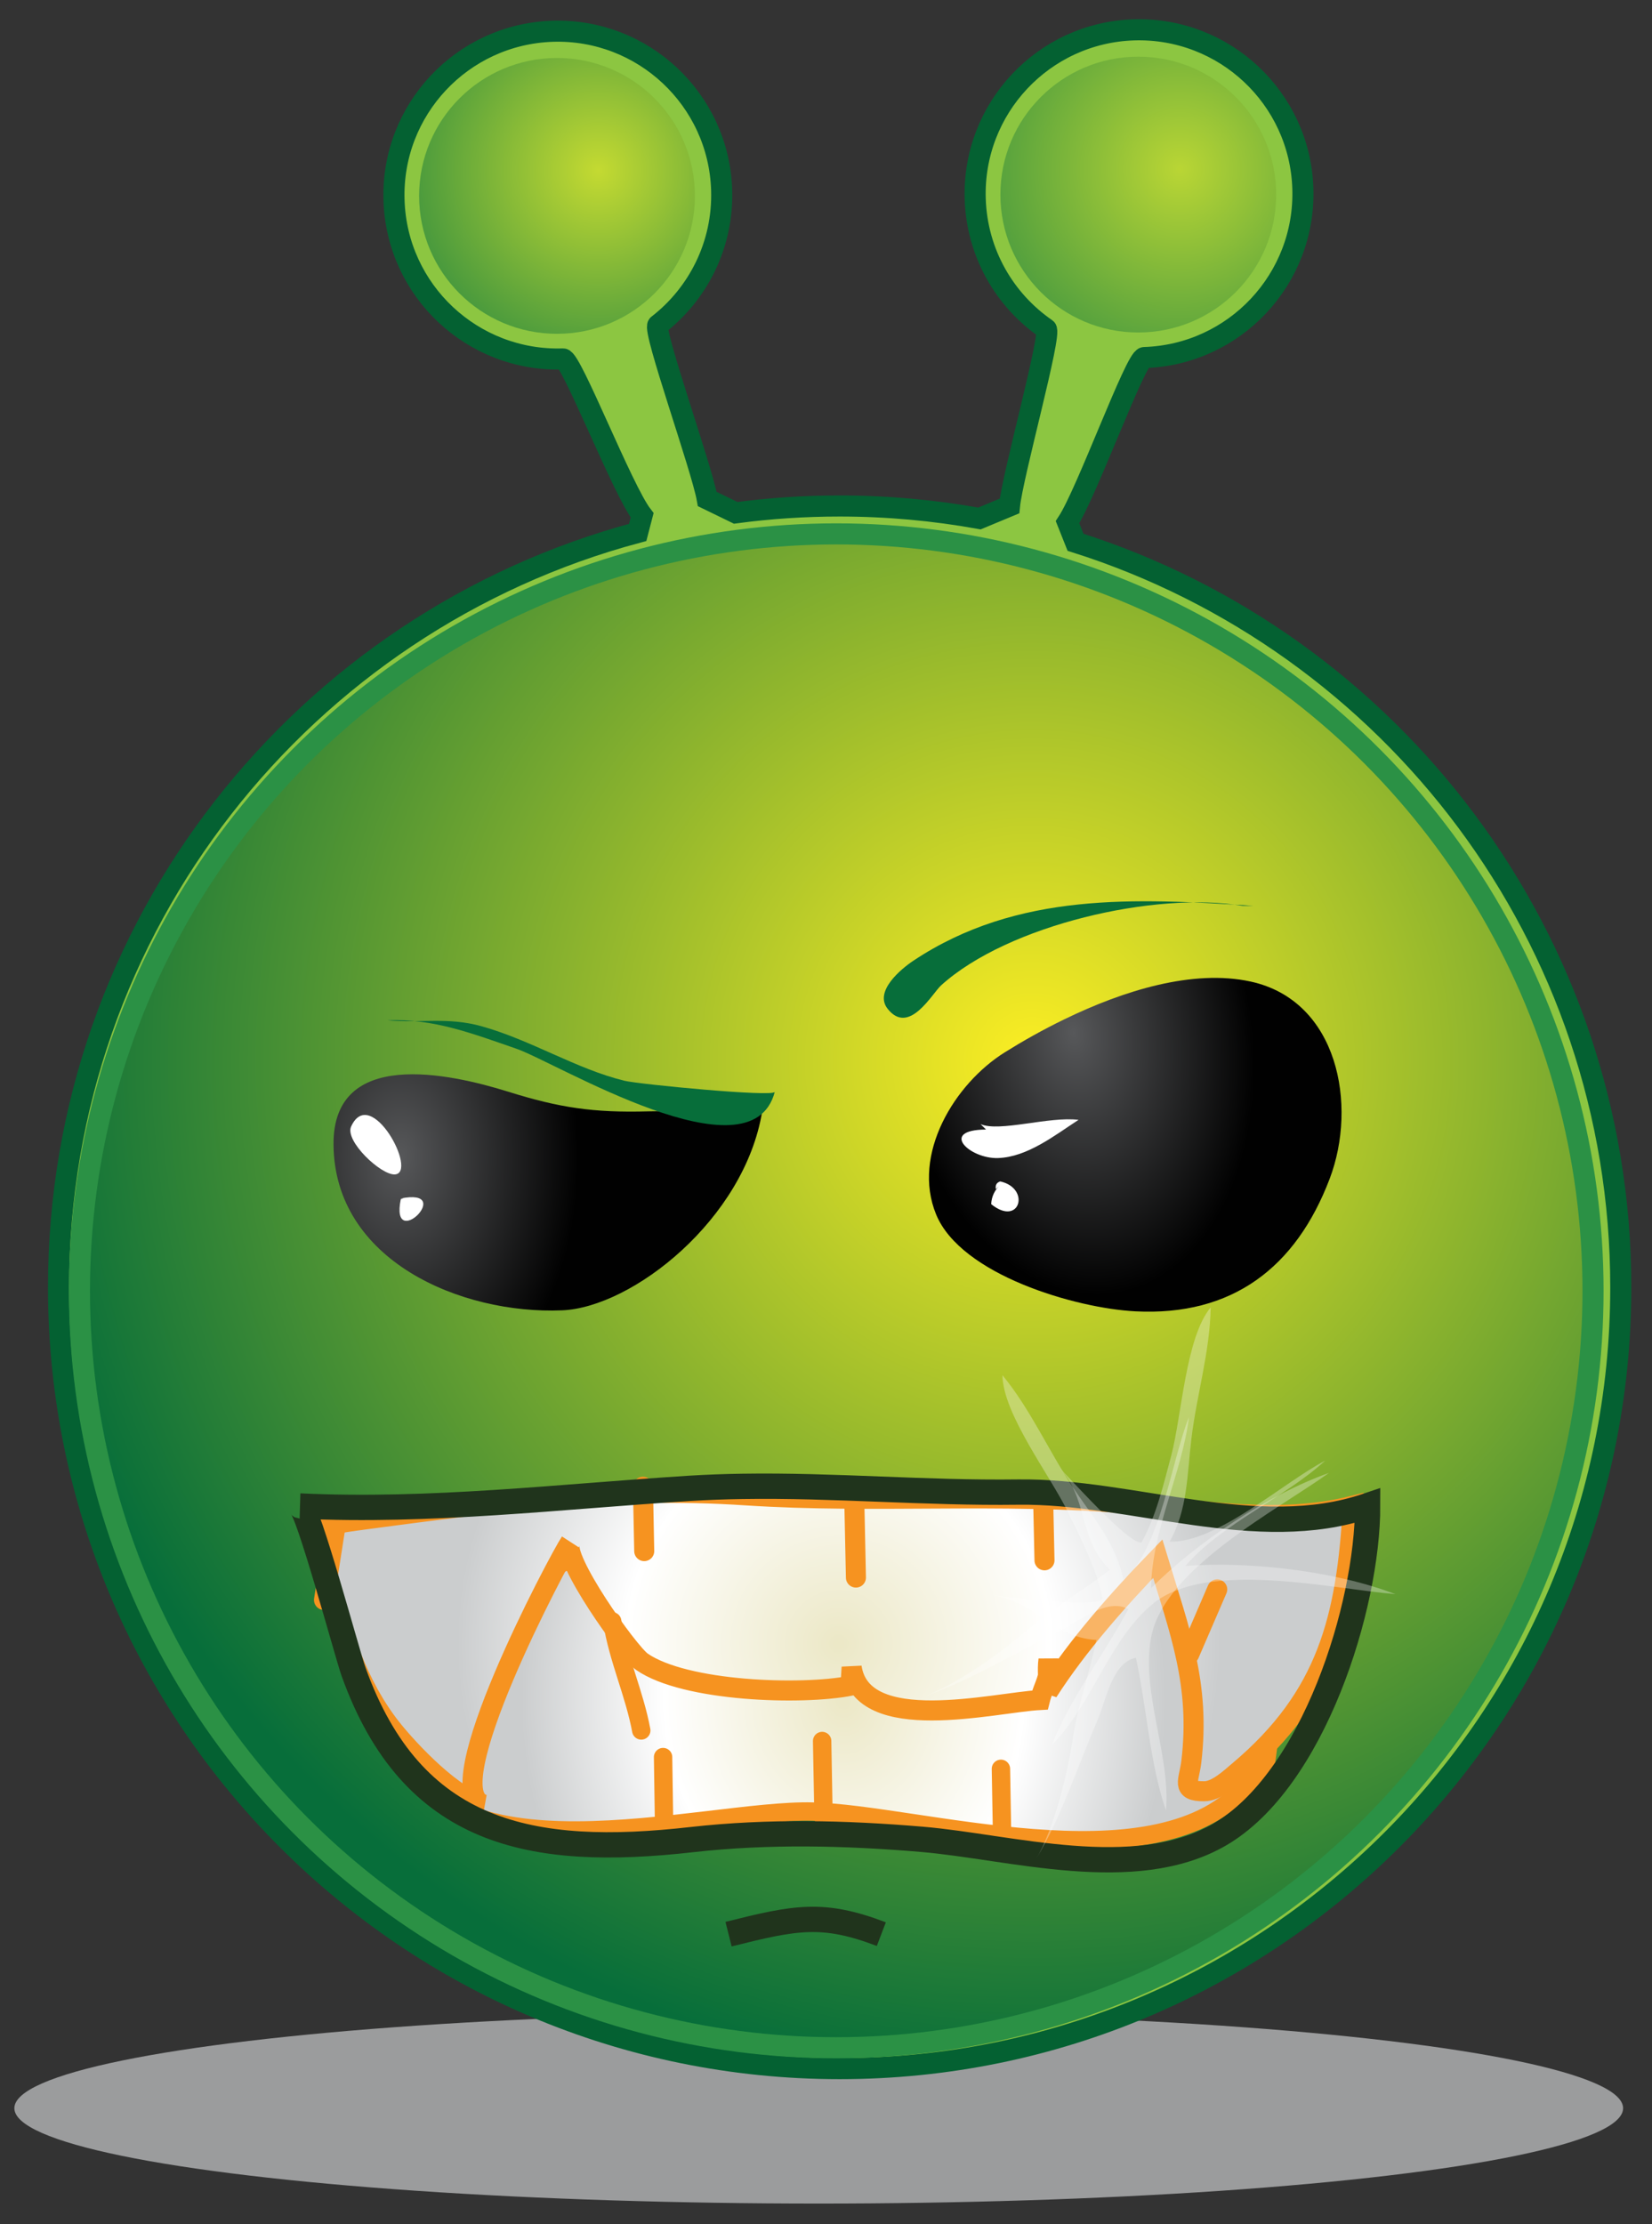 <?xml version="1.0" encoding="utf-8"?>
<!-- Generator: Adobe Illustrator 12.0.0, SVG Export Plug-In . SVG Version: 6.00 Build 51448)  -->
<!DOCTYPE svg PUBLIC "-//W3C//DTD SVG 1.1//EN" "http://www.w3.org/Graphics/SVG/1.1/DTD/svg11.dtd" >
<svg  version="1.1" id="Layer_1" xmlns="http://www.w3.org/2000/svg" xmlns:xlink="http://www.w3.org/1999/xlink" width="37.847" height="50.943"
	 viewBox="0 0 37.847 50.943" overflow="visible" enable-background="new 0 0 37.847 50.943" xml:space="preserve">
<rect x="0" y="0" width="37.847" height="50.943" fill="#333333" stroke="none"/>
<g>
	<ellipse opacity="0.75" fill="#BDBEC0" enable-background="new    " cx="18.757" cy="48.29" rx="18.428" ry="2.184"/>
	<path fill="#8CC641" stroke="#046132" stroke-width="0.483" d="M24.64,12.421c7.242,2.291,12.492,9.066,12.492,17.067
		c0,9.883-8.012,17.895-17.895,17.895c-9.885,0-17.896-8.012-17.896-17.895c0-8.284,5.627-15.253,13.268-17.292l0.102-0.392
		c-0.453-0.588-1.619-3.587-1.811-3.582c-2.074,0.066-3.809-1.561-3.873-3.634C8.96,2.516,10.587,0.783,12.66,0.716
		c2.072-0.065,3.807,1.562,3.873,3.635c0.039,1.252-0.539,2.381-1.459,3.092c-0.133,0.104,1.004,3.276,1.129,3.987l0.652,0.317
		c0.779-0.104,1.574-0.157,2.383-0.157c1.092,0,2.162,0.099,3.201,0.286l0.688-0.286c0.07-0.708,0.979-3.961,0.84-4.058
		c-0.949-0.653-1.586-1.734-1.625-2.975c-0.066-2.072,1.561-3.807,3.633-3.873c2.074-0.065,3.807,1.562,3.873,3.633
		c0.066,2.074-1.561,3.808-3.633,3.873c-0.199,0.006-1.318,3.1-1.758,3.771L24.64,12.421z"/>
	
		<radialGradient id="XMLID_18_" cx="23.571" cy="815.127" r="23.358" gradientTransform="matrix(1 0 0 1 0.075 -790.823)" gradientUnits="userSpaceOnUse">
		<stop  offset="0" style="stop-color:#FCEE23"/>
		<stop  offset="1" style="stop-color:#076E3A"/>
	</radialGradient>
	<circle fill="url(#XMLID_18_)" stroke="#2B9145" stroke-width="0.483" cx="19.158" cy="29.567" r="17.338"/>
	
		<radialGradient id="XMLID_19_" cx="-11.27" cy="809.257" r="4.255" gradientTransform="matrix(1 -0.032 0.032 1 -0.922 -805.71)" gradientUnits="userSpaceOnUse">
		<stop  offset="0" style="stop-color:#FCEE23"/>
		<stop  offset="1" style="stop-color:#076E3A"/>
	</radialGradient>
	<circle opacity="0.5" fill="url(#XMLID_19_)" enable-background="new    " cx="12.761" cy="4.487" r="3.159"/>
	
		<radialGradient id="XMLID_20_" cx="2.04" cy="809.654" r="4.255" gradientTransform="matrix(1 -0.032 0.032 1 -0.922 -805.71)" gradientUnits="userSpaceOnUse">
		<stop  offset="0" style="stop-color:#FCEE23"/>
		<stop  offset="1" style="stop-color:#076E3A"/>
	</radialGradient>
	<circle opacity="0.41" fill="url(#XMLID_20_)" enable-background="new    " cx="26.078" cy="4.457" r="3.159"/>
	<g>
		<g>
			
				<radialGradient id="XMLID_21_" cx="-446.257" cy="824.234" r="8.752" gradientTransform="matrix(-0.844 0.015 0.018 1 -372.151 -778.591)" gradientUnits="userSpaceOnUse">
				<stop  offset="0.011" style="stop-color:#ECE8C7"/>
				<stop  offset="0.556" style="stop-color:#FFFFFF"/>
				<stop  offset="1" style="stop-color:#CBCDCE"/>
			</radialGradient>
			<path fill="url(#XMLID_21_)" stroke="#F69320" stroke-width="0.421" stroke-linecap="round" d="M28.472,40.983
				c-2.105,2.25-7.453,0.568-9.854,0.512c-2.541-0.063-8.656,1.834-9.646-1.846c0.826-1.289,2.479-3.165,3.896-3.845
				c0.928-0.444,0.639,0.021,1.658,0.546c1.109,0.574,2.381,0.37,3.551,0.241c0.924-0.103,1.672-0.022,2.609,0.045
				c1.572,0.113,2.184-0.231,3.496-0.795c1.611-0.692,2.9-0.776,3.791,0.776c0.57,0.992,1.537,2.704,0.891,3.831
				C28.751,40.649,28.619,40.825,28.472,40.983z"/>
			
				<radialGradient id="XMLID_22_" cx="-458.056" cy="825.922" r="0.675" gradientTransform="matrix(-0.844 0.015 0.018 1 -372.151 -778.591)" gradientUnits="userSpaceOnUse">
				<stop  offset="0.011" style="stop-color:#ECE8C7"/>
				<stop  offset="0.556" style="stop-color:#FFFFFF"/>
				<stop  offset="1" style="stop-color:#CBCDCE"/>
			</radialGradient>
			
				<line fill="url(#XMLID_22_)" stroke="#F69320" stroke-width="0.421" stroke-linecap="round" x1="28.878" y1="41.327" x2="29.126" y2="39.444"/>
			
				<radialGradient id="XMLID_23_" cx="-446.025" cy="826.124" r="0.624" gradientTransform="matrix(-0.844 0.015 0.018 1 -372.151 -778.591)" gradientUnits="userSpaceOnUse">
				<stop  offset="0.011" style="stop-color:#ECE8C7"/>
				<stop  offset="0.556" style="stop-color:#FFFFFF"/>
				<stop  offset="1" style="stop-color:#CBCDCE"/>
			</radialGradient>
			
				<line fill="url(#XMLID_23_)" stroke="#F69320" stroke-width="0.421" stroke-linecap="round" x1="18.867" y1="41.645" x2="18.835" y2="39.879"/>
			
				<radialGradient id="XMLID_24_" cx="-441.705" cy="826.254" r="0.504" gradientTransform="matrix(-0.844 0.015 0.018 1 -372.151 -778.591)" gradientUnits="userSpaceOnUse">
				<stop  offset="0.011" style="stop-color:#ECE8C7"/>
				<stop  offset="0.556" style="stop-color:#FFFFFF"/>
				<stop  offset="1" style="stop-color:#CBCDCE"/>
			</radialGradient>
			
				<line fill="url(#XMLID_24_)" stroke="#F69320" stroke-width="0.421" stroke-linecap="round" x1="15.212" y1="41.672" x2="15.191" y2="40.247"/>
			
				<radialGradient id="XMLID_25_" cx="-450.863" cy="826.685" r="0.522" gradientTransform="matrix(-0.844 0.015 0.018 1 -372.151 -778.591)" gradientUnits="userSpaceOnUse">
				<stop  offset="0.011" style="stop-color:#ECE8C7"/>
				<stop  offset="0.556" style="stop-color:#FFFFFF"/>
				<stop  offset="1" style="stop-color:#CBCDCE"/>
			</radialGradient>
			
				<line fill="url(#XMLID_25_)" stroke="#F69320" stroke-width="0.421" stroke-linecap="round" x1="22.957" y1="41.993" x2="22.931" y2="40.516"/>
		</g>
		<g>
			
				<radialGradient id="XMLID_26_" cx="10.915" cy="31.186" r="8.745" gradientTransform="matrix(1 -0.021 -0.021 -1 8.954 69.066)" gradientUnits="userSpaceOnUse">
				<stop  offset="0.011" style="stop-color:#ECE8C7"/>
				<stop  offset="0.556" style="stop-color:#FFFFFF"/>
				<stop  offset="1" style="stop-color:#CBCDCE"/>
			</radialGradient>
			<path fill="url(#XMLID_26_)" stroke="#F69320" stroke-width="0.459" stroke-linecap="round" d="M7.755,34.895
				c0.152-0.029,0.354-0.058,0.611-0.092c3.078-0.408,5.643-0.754,8.736-0.55c2.902,0.19,5.822-0.06,8.73,0.188
				c1.707,0.146,3.453,0.478,5.162,0.049c-0.143,2.572-0.588,4.368-2.604,6.067c-0.199,0.168-0.521,0.477-0.805,0.473
				c-0.543,0.002-0.344-0.236-0.291-0.682c0.209-1.766-0.264-2.975-0.77-4.645c-0.893,0.922-1.822,1.968-2.516,3.049
				c0.021-0.242-0.021-0.494,0.012-0.732c0.059,0.396-0.109,0.574-0.195,0.92c-1.063,0.059-4.084,0.83-4.314-0.754
				c-0.006,0.127-0.025,0.311-0.016,0.426c-1.143,0.225-3.803,0.133-4.787-0.547c-0.307-0.211-1.859-2.395-1.643-2.743
				c-0.266,0.395-3.135,5.805-1.957,6.018c-0.678-0.119-1.73-1.234-2.141-1.754c-0.773-0.979-1.182-2.221-1.447-3.45
				C7.32,35.189,7.087,35.021,7.755,34.895z"/>
			
				<radialGradient id="XMLID_27_" cx="19.277" cy="31.516" r="0.571" gradientTransform="matrix(1 -0.021 -0.021 -1 8.954 69.066)" gradientUnits="userSpaceOnUse">
				<stop  offset="0.011" style="stop-color:#ECE8C7"/>
				<stop  offset="0.556" style="stop-color:#FFFFFF"/>
				<stop  offset="1" style="stop-color:#CBCDCE"/>
			</radialGradient>
			
				<line fill="url(#XMLID_27_)" stroke="#F69320" stroke-width="0.459" stroke-linecap="round" x1="27.886" y1="36.406" x2="27.246" y2="37.889"/>
			
				<radialGradient id="XMLID_28_" cx="-0.682" cy="33.383" r="0.674" gradientTransform="matrix(1 -0.021 -0.021 -1 8.954 69.066)" gradientUnits="userSpaceOnUse">
				<stop  offset="0.011" style="stop-color:#ECE8C7"/>
				<stop  offset="0.556" style="stop-color:#FFFFFF"/>
				<stop  offset="1" style="stop-color:#CBCDCE"/>
			</radialGradient>
			
				<line fill="url(#XMLID_28_)" stroke="#F69320" stroke-width="0.459" stroke-linecap="round" x1="7.716" y1="34.765" x2="7.423" y2="36.648"/>
			
				<radialGradient id="XMLID_29_" cx="11.344" cy="33.58" r="0.625" gradientTransform="matrix(1 -0.021 -0.021 -1 8.954 69.066)" gradientUnits="userSpaceOnUse">
				<stop  offset="0.011" style="stop-color:#ECE8C7"/>
				<stop  offset="0.556" style="stop-color:#FFFFFF"/>
				<stop  offset="1" style="stop-color:#CBCDCE"/>
			</radialGradient>
			
				<line fill="url(#XMLID_29_)" stroke="#F69320" stroke-width="0.459" stroke-linecap="round" x1="19.572" y1="34.371" x2="19.609" y2="36.135"/>
			
				<radialGradient id="XMLID_30_" cx="15.669" cy="33.713" r="0.504" gradientTransform="matrix(1 -0.021 -0.021 -1 8.954 69.066)" gradientUnits="userSpaceOnUse">
				<stop  offset="0.011" style="stop-color:#ECE8C7"/>
				<stop  offset="0.556" style="stop-color:#FFFFFF"/>
				<stop  offset="1" style="stop-color:#CBCDCE"/>
			</radialGradient>
			
				<line fill="url(#XMLID_30_)" stroke="#F69320" stroke-width="0.459" stroke-linecap="round" x1="23.898" y1="34.316" x2="23.929" y2="35.74"/>
			
				<radialGradient id="XMLID_31_" cx="6.509" cy="34.145" r="0.522" gradientTransform="matrix(1 -0.021 -0.021 -1 8.954 69.066)" gradientUnits="userSpaceOnUse">
				<stop  offset="0.011" style="stop-color:#ECE8C7"/>
				<stop  offset="0.556" style="stop-color:#FFFFFF"/>
				<stop  offset="1" style="stop-color:#CBCDCE"/>
			</radialGradient>
			
				<line fill="url(#XMLID_31_)" stroke="#F69320" stroke-width="0.459" stroke-linecap="round" x1="14.73" y1="34.054" x2="14.759" y2="35.529"/>
		</g>
		
			<radialGradient id="XMLID_32_" cx="14.319" cy="35.18" r="0.915" gradientTransform="matrix(1 0 0 -1 0.038 73.568)" gradientUnits="userSpaceOnUse">
			<stop  offset="0.011" style="stop-color:#ECE8C7"/>
			<stop  offset="0.556" style="stop-color:#FFFFFF"/>
			<stop  offset="1" style="stop-color:#CBCDCE"/>
		</radialGradient>
		<path fill="url(#XMLID_32_)" stroke="#F69320" stroke-width="0.421" stroke-linecap="round" d="M14.025,37.137
			c0.135,0.858,0.512,1.663,0.666,2.5"/>
	</g>
	<path fill="none" stroke="#20341C" stroke-width="0.58" d="M17.005,34.046c-0.402,0.006-0.809,0.021-1.215,0.046
		c-2.967,0.188-5.934,0.545-8.912,0.404c0.168,0.002,1.082,3.409,1.221,3.795c1.342,3.738,4.066,4.264,7.754,3.846
		c1.762-0.197,3.514-0.154,5.27-0.006c2.033,0.172,4.861,1.02,6.814-0.107c2.152-1.242,3.398-5.235,3.395-7.536
		c-2.535,0.863-5.395-0.344-8.004-0.311C21.193,34.205,19.111,34.013,17.005,34.046z"/>
	<path fill="none" stroke="#20341C" stroke-width="0.58" d="M16.691,44.303c1.535-0.385,2.158-0.512,3.5,0"/>
	<path opacity="0.31" fill="#FFFFFF" enable-background="new    " d="M23.736,42.583c0.582-0.965,0.949-2.121,1.4-3.162
		c0.209-0.482,0.338-1.338,0.887-1.449c0.246,1.117,0.324,2.463,0.691,3.498c0.102-1.285-0.572-2.688-0.344-3.956
		c0.285-1.583,2.906-2.931,4.078-3.777c-1.41,0.5-3.055,1.615-4.076,2.64c0.01-1.308,0.717-2.661,0.867-3.919
		c-0.4,0.992-0.666,3.063-1.504,3.729c-0.162-0.826-0.697-1.433-1.158-2.123c-0.566-0.854-0.961-1.771-1.611-2.565
		c0.01,0.896,1.102,2.308,1.512,3.159c0.309,0.637,0.645,1.283,0.781,1.959c-0.146,0.236-2.313-0.066-2.656-0.084
		c1.064,0.053,1.475,0.979,2.516,1.031c-0.172,0.811-0.424,1.485-0.549,2.297C24.453,40.631,24.142,41.909,23.736,42.583z"/>
	<path opacity="0.31" fill="#FFFFFF" enable-background="new    " d="M21.115,38.875c1.068-0.354,2.102-0.994,3.117-1.492
		c0.475-0.231,1.129-0.798,1.617-0.524c-0.539,1.008-1.354,2.083-1.748,3.106c0.914-0.91,1.314-2.415,2.311-3.229
		c1.246-1.018,4.113-0.338,5.557-0.221c-1.398-0.537-3.373-0.758-4.814-0.645c0.857-0.986,2.273-1.557,3.205-2.414
		c-0.949,0.494-2.496,1.896-3.564,1.855c0.416-0.732,0.4-1.543,0.5-2.367c0.125-1.017,0.422-1.971,0.441-2.998
		c-0.574,0.688-0.662,2.472-0.902,3.386c-0.182,0.683-0.348,1.393-0.682,1.997c-0.266,0.084-1.715-1.555-1.963-1.791
		c0.773,0.73,0.484,1.701,1.24,2.418c-0.658,0.506-1.287,0.854-1.91,1.391C22.927,37.86,21.861,38.627,21.115,38.875z"/>
	
		<radialGradient id="XMLID_33_" cx="8.86" cy="157.651" r="4.086" gradientTransform="matrix(0.986 -0.165 -0.245 -1.463 54.478 255.76)" gradientUnits="userSpaceOnUse">
		<stop  offset="0" style="stop-color:#57585A"/>
		<stop  offset="1" style="stop-color:#010101"/>
	</radialGradient>
	<path fill="url(#XMLID_33_)" d="M24.39,23.345c-0.498,0.241-0.962,0.504-1.367,0.757c-1.158,0.722-2.141,2.342-1.577,3.715
		c0.567,1.383,3.196,2.15,4.567,2.22c2.211,0.113,3.676-0.997,4.451-3.041c0.637-1.68,0.195-4.076-1.813-4.513
		C27.325,22.195,25.737,22.691,24.39,23.345z"/>
	
		<radialGradient id="XMLID_34_" cx="9.134" cy="173.205" r="4.084" gradientTransform="matrix(1 0 0 -1.483 0.038 283.363)" gradientUnits="userSpaceOnUse">
		<stop  offset="0" style="stop-color:#57585A"/>
		<stop  offset="1" style="stop-color:#010101"/>
	</radialGradient>
	<path fill="url(#XMLID_34_)" d="M17.462,25.454c0.004-0.031-2.453-0.002-2.604,0.002c-1.268,0.035-2.043-0.083-3.216-0.45
		c-1.364-0.426-4.015-1-4.001,1.207c0.016,2.659,2.915,3.896,5.234,3.801C14.486,29.949,17.059,27.929,17.462,25.454z"/>
	<path fill="#076E3A" d="M28.714,20.748c-2.691-0.172-5.402-0.327-7.785,1.255c-0.289,0.192-0.91,0.706-0.593,1.105
		c0.491,0.621,1.017-0.351,1.227-0.54c1.532-1.384,4.909-2.157,6.901-1.82"/>
	<path fill="#FFFFFF" d="M22.589,25.873c-1.084,0.006-0.376,0.674,0.274,0.653c0.676-0.022,1.304-0.524,1.846-0.875
		c-0.667-0.085-1.816,0.287-2.245,0.097"/>
	<path fill="#FFFFFF" d="M9.044,26.901c0.545-0.027-0.552-2.076-1-1.097C7.894,26.133,8.726,26.917,9.044,26.901z"/>
	<path fill="#076E3A" d="M17.75,25.01c-0.031,0.123-3.104-0.173-3.441-0.254c-1.108-0.269-2.138-0.933-3.287-1.252
		c-0.758-0.21-1.388-0.067-2.148-0.132c1.049-0.05,1.983,0.314,2.957,0.65C12.742,24.336,17.21,27.071,17.75,25.01z"/>
	<path fill="#FFFFFF" d="M9.495,27.453c-0.106-0.021-0.212-0.016-0.313,0.016c-0.255,1.242,1.286-0.277-0.009-0.016"/>
	<path fill="#FFFFFF" d="M22.923,27.131c-0.135,0.125-0.207,0.276-0.215,0.451c0.655,0.53,0.912-0.365,0.207-0.521
		c-0.084,0.028-0.117,0.087-0.1,0.177"/>
</g>
</svg>
